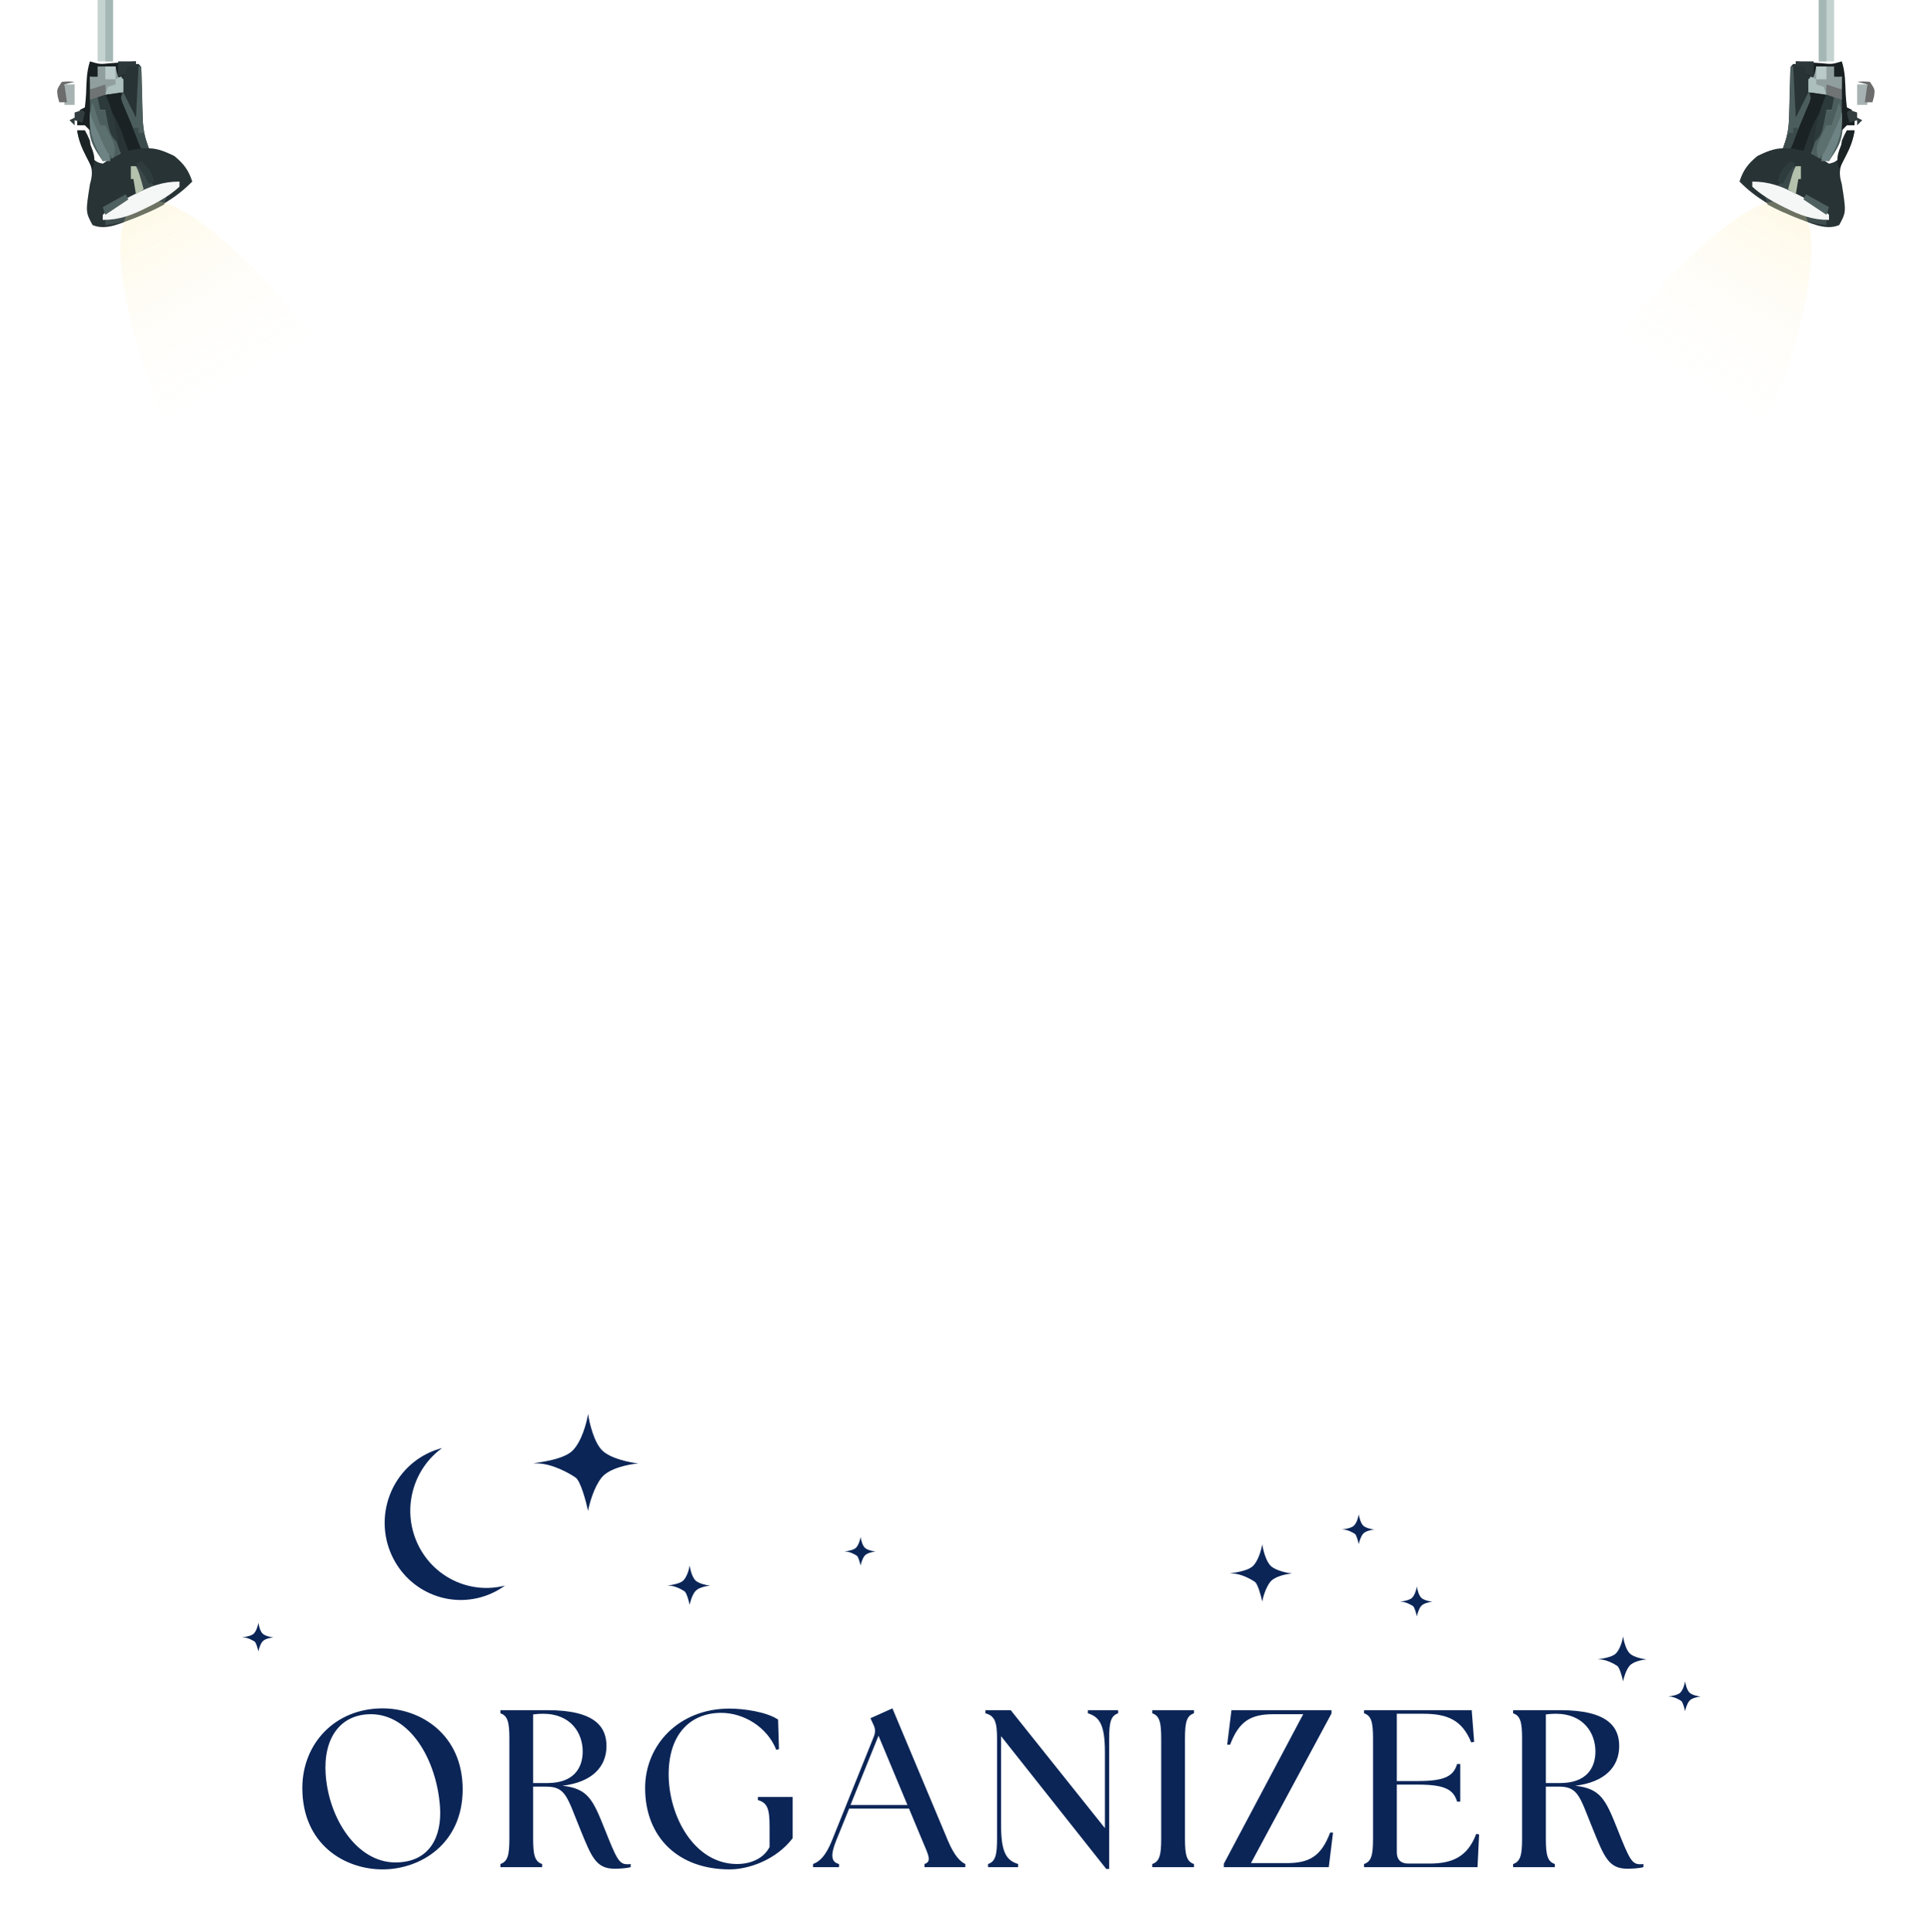 <svg width="4521" height="4522" viewBox="0 0 4521 4522" fill="none" xmlns="http://www.w3.org/2000/svg">
<path d="M1271.77 3170C1535.16 3170 1756.53 3341.5 1819.76 3573.77C1875.78 3537.1 1942.16 3517.51 2010.11 3517.6C2161.65 3517.6 2289.83 3612.94 2332.26 3744.14C2366.44 3719.33 2408.48 3704.7 2453.93 3704.7C2518.46 3704.7 2576.1 3734.17 2614.14 3780.4C2673.15 3603.32 2869.3 3473.26 3102.17 3473.26C3337.68 3473.26 3535.61 3606.28 3592.14 3786.42C3642.23 3757.98 3701.59 3742.79 3762.34 3742.86C3928.79 3742.86 4063.72 3854.45 4063.72 3992.1C4063.7 4010.92 4061.12 4029.69 4056 4048.03C4078.36 4043.47 4101.72 4041.01 4125.77 4041.01C4286.17 4041.01 4416.2 4148.54 4416.2 4281.19C4416.2 4413.84 4286.17 4521.38 4125.77 4521.38H2595.98C2592.19 4521.38 2588.41 4521.33 2584.65 4521.24C2581.5 4521.33 2578.28 4521.38 2575 4521.38H705.64C470.563 4521.38 280 4339.69 280 4115.57C280 3891.44 470.568 3709.76 705.64 3709.76C705.64 3411.66 959.105 3170 1271.77 3170Z" fill="url(#paint0_linear_7584_2243)" fill-opacity="0.75"/>
<g filter="url(#filter0_d_7584_2243)">
<path d="M2974.11 3683.14C2984.78 3669.88 3012.56 3664.56 3025.12 3663.56C3013.61 3662.3 2987.61 3657.08 2975.68 3646.23C2963.75 3635.38 2957.1 3607.56 2955.27 3595C2953.44 3606.8 2946.48 3633.57 2933.3 3646.23C2916.82 3662.05 2864.23 3663.56 2884.64 3663.56C2905.04 3663.56 2929.37 3677.12 2938.01 3683.14C2944.91 3687.96 2952.39 3715.79 2955.27 3729.1C2957.1 3719.3 2963.43 3696.4 2974.11 3683.14Z" fill="#0B2557"/>
</g>
<g filter="url(#filter1_d_7584_2243)">
<path d="M3814.93 3880.02C3823.31 3869.63 3845.14 3865.47 3855 3864.68C3845.96 3863.7 3825.53 3859.61 3816.16 3851.11C3806.79 3842.62 3801.57 3820.83 3800.13 3811C3798.69 3820.24 3793.22 3841.2 3782.87 3851.11C3769.92 3863.5 3728.61 3864.68 3744.64 3864.68C3760.67 3864.68 3779.78 3875.3 3786.57 3880.02C3791.99 3883.79 3797.87 3905.58 3800.13 3916C3801.57 3908.33 3806.54 3890.4 3814.93 3880.02Z" fill="#0B2557"/>
</g>
<g filter="url(#filter2_d_7584_2243)">
<path d="M3955.11 3961.95C3960.68 3955.04 3975.18 3952.26 3981.73 3951.74C3975.73 3951.09 3962.16 3948.36 3955.93 3942.71C3949.7 3937.05 3946.24 3922.55 3945.28 3916C3944.33 3922.15 3940.69 3936.11 3933.81 3942.71C3925.21 3950.96 3897.77 3951.74 3908.42 3951.74C3919.07 3951.74 3931.76 3958.81 3936.27 3961.95C3939.87 3964.47 3943.78 3978.97 3945.28 3985.91C3946.24 3980.8 3949.54 3968.86 3955.11 3961.95Z" fill="#0B2557"/>
</g>
<g filter="url(#filter3_d_7584_2243)">
<path d="M3191.11 3570.95C3196.68 3564.04 3211.18 3561.26 3217.73 3560.74C3211.73 3560.09 3198.16 3557.36 3191.93 3551.71C3185.7 3546.05 3182.24 3531.55 3181.28 3525C3180.33 3531.15 3176.69 3545.11 3169.81 3551.71C3161.21 3559.95 3133.77 3560.74 3144.42 3560.74C3155.07 3560.74 3167.76 3567.81 3172.27 3570.95C3175.87 3573.47 3179.78 3587.97 3181.28 3594.91C3182.24 3589.8 3185.54 3577.86 3191.11 3570.95Z" fill="#0B2557"/>
</g>
<g filter="url(#filter4_d_7584_2243)">
<path d="M3327.11 3739.95C3332.68 3733.04 3347.18 3730.26 3353.73 3729.74C3347.73 3729.09 3334.16 3726.36 3327.93 3720.71C3321.7 3715.05 3318.24 3700.55 3317.28 3694C3316.33 3700.15 3312.69 3714.11 3305.81 3720.71C3297.21 3728.96 3269.77 3729.74 3280.42 3729.74C3291.07 3729.74 3303.76 3736.81 3308.27 3739.95C3311.87 3742.47 3315.78 3756.97 3317.28 3763.91C3318.24 3758.8 3321.54 3746.86 3327.11 3739.95Z" fill="#0B2557"/>
</g>
<g filter="url(#filter5_d_7584_2243)">
<path d="M1390.1 3421.11C1399.09 3409.9 1422.49 3405.4 1433.07 3404.55C1423.37 3403.48 1401.47 3399.07 1391.42 3389.89C1381.38 3380.72 1375.78 3357.19 1374.24 3346.57C1372.7 3356.55 1366.84 3379.19 1355.73 3389.89C1341.85 3403.27 1297.57 3404.55 1314.75 3404.55C1331.94 3404.55 1352.43 3416.01 1359.7 3421.11C1365.51 3425.19 1371.82 3448.72 1374.24 3459.97C1375.78 3451.69 1381.11 3432.32 1390.1 3421.11Z" fill="#0B2557"/>
<path d="M1408.51 3439.08C1426.49 3416.65 1473.29 3407.65 1494.44 3405.95C1475.05 3403.83 1431.25 3394.99 1411.16 3376.64C1391.06 3358.3 1379.87 3311.24 1376.79 3290C1373.7 3309.96 1361.98 3355.24 1339.77 3376.64C1312.01 3403.4 1223.44 3405.95 1257.81 3405.95C1292.18 3405.95 1333.16 3428.88 1347.7 3439.08C1359.34 3447.23 1371.94 3494.29 1376.79 3516.8C1379.87 3500.24 1390.54 3461.5 1408.51 3439.08Z" fill="#0B2557"/>
<path d="M1627.55 3705.46C1634.87 3696.36 1653.93 3692.71 1662.54 3692.02C1654.65 3691.16 1636.81 3687.58 1628.63 3680.14C1620.45 3672.7 1615.89 3653.61 1614.63 3645C1613.38 3653.1 1608.6 3671.46 1599.56 3680.14C1588.25 3690.99 1552.19 3692.02 1566.18 3692.02C1580.18 3692.02 1596.87 3701.33 1602.79 3705.46C1607.53 3708.77 1612.66 3727.85 1614.63 3736.98C1615.89 3730.26 1620.23 3714.55 1627.55 3705.46Z" fill="#0B2557"/>
<path d="M2024.34 3622.04C2029.71 3615.41 2043.68 3612.75 2050 3612.25C2044.21 3611.63 2031.13 3609.02 2025.13 3603.6C2019.13 3598.18 2015.78 3584.27 2014.86 3578C2013.94 3583.9 2010.44 3597.27 2003.81 3603.6C1995.52 3611.5 1969.07 3612.25 1979.33 3612.25C1989.6 3612.25 2001.84 3619.03 2006.18 3622.04C2009.65 3624.45 2013.42 3638.35 2014.86 3645C2015.78 3640.11 2018.97 3628.66 2024.34 3622.04Z" fill="#0B2557"/>
<path d="M614.339 3823.04C619.708 3816.41 633.683 3813.75 640 3813.25C634.21 3812.63 621.129 3810.02 615.128 3804.6C609.127 3799.18 605.785 3785.27 604.863 3779C603.942 3784.9 600.442 3798.27 593.809 3804.6C585.519 3812.5 559.068 3813.25 569.332 3813.25C579.597 3813.25 591.835 3820.03 596.178 3823.04C599.652 3825.45 603.416 3839.35 604.863 3846C605.785 3841.11 608.969 3829.66 614.339 3823.04Z" fill="#0B2557"/>
</g>
<path d="M895.779 4376.25C806.529 4376.25 707.829 4317.45 707.829 4185.67C707.829 4081.73 784.479 3999.3 895.779 3999.3C984.504 3999.3 1083.2 4060.2 1083.2 4188.82C1083.2 4316.92 983.979 4376.25 895.779 4376.25ZM762.429 4153.65C769.779 4258.65 836.454 4359.97 925.704 4359.97C1006.03 4359.97 1034.9 4299.6 1030.18 4230.3C1022.3 4118.47 959.304 4012.95 868.479 4012.95C797.079 4012.95 756.654 4068.6 762.429 4153.65ZM1438.79 4374.68C1395.22 4374.68 1384.72 4346.32 1359.52 4284.9C1328.02 4208.25 1325.39 4182.52 1279.19 4182.52H1248.22V4304.32C1248.22 4342.12 1251.89 4357.87 1269.22 4363.65V4371H1171.57V4363.65C1188.89 4357.87 1192.57 4342.12 1192.57 4304.32V4070.17C1192.57 4032.37 1188.89 4016.62 1171.57 4010.85V4003.5H1281.82C1396.27 4003.5 1419.89 4044.97 1419.89 4087.5C1419.89 4135.8 1386.82 4172.02 1316.99 4180.42C1376.32 4187.25 1387.87 4211.92 1415.69 4281.75C1443.52 4351.57 1449.29 4364.17 1468.72 4364.17C1471.34 4364.17 1473.97 4364.17 1476.59 4363.65V4371C1464.52 4374.15 1447.72 4374.68 1438.79 4374.68ZM1248.22 4174.12H1281.82C1341.67 4174.12 1364.24 4140.52 1364.24 4100.1C1364.24 4057.57 1336.94 4011.9 1271.32 4011.9C1263.97 4011.9 1256.09 4012.42 1248.22 4013.47V4174.12ZM1708.31 4376.25C1587.56 4376.25 1510.38 4300.65 1510.38 4185.67C1510.38 4084.87 1589.66 3999.82 1707.78 3999.82C1740.33 3999.82 1794.41 4007.17 1821.71 4025.55L1823.81 4094.85L1817.51 4096.42C1795.98 4042.35 1740.86 4009.8 1688.36 4009.8C1619.58 4009.8 1566.56 4056 1565.51 4151.02C1564.46 4250.25 1624.83 4363.65 1725.63 4363.65C1758.71 4363.65 1788.63 4350 1801.76 4323.75V4275.97C1801.76 4235.02 1797.03 4220.32 1774.46 4214.02V4206.67H1855.83V4303.27C1816.46 4354.72 1751.88 4376.25 1708.31 4376.25ZM1903.56 4371V4363.65C1919.31 4357.87 1933.48 4344.22 1947.66 4309.05L2045.83 4065.45C2050.03 4054.95 2049.51 4046.55 2044.78 4037.1L2037.96 4022.4L2089.41 3999.3L2219.61 4309.57C2234.31 4344.22 2247.96 4357.87 2260.03 4363.65V4371H2164.48V4363.65C2181.81 4357.87 2174.46 4344.22 2159.76 4309.57L2128.26 4233.97H1988.08L1957.63 4309.05C1943.46 4344.22 1946.61 4359.45 1964.46 4363.65V4371H1903.56ZM1991.23 4225.57H2124.58L2056.86 4063.35L1991.23 4225.57ZM2590.04 4375.2L2343.81 4064.4V4272.82C2343.81 4336.87 2356.41 4355.25 2383.71 4363.65V4371H2313.36V4363.65C2330.69 4357.87 2334.36 4342.12 2334.36 4304.32V4070.17C2334.36 4032.37 2329.64 4016.62 2307.06 4010.85V4003.5H2366.39L2586.89 4279.65V4101.67C2586.89 4037.62 2574.29 4019.25 2546.99 4010.85V4003.5H2617.86V4010.85C2600.54 4016.62 2596.86 4032.37 2596.86 4070.17V4375.2H2590.04ZM2697.72 4371V4363.65C2715.04 4357.87 2718.72 4342.12 2718.72 4304.32V4070.17C2718.72 4032.37 2715.04 4016.62 2697.72 4010.85V4003.5H2795.37V4010.85C2778.04 4016.62 2774.37 4032.37 2774.37 4070.17V4304.32C2774.37 4342.12 2778.04 4357.87 2795.37 4363.65V4371H2697.72ZM2865.34 4371V4363.12L3051.19 4012.95H2981.89C2928.86 4012.95 2901.04 4028.7 2880.04 4084.35H2873.21L2883.19 4003.5H3117.34V4011.37L2928.86 4361.55H3012.34C3065.36 4361.55 3093.19 4345.8 3114.19 4290.15H3121.01L3111.04 4371H2865.34ZM3193.68 4371V4363.65C3211 4357.87 3214.68 4342.12 3214.68 4304.32V4070.17C3214.68 4032.37 3211 4016.62 3193.68 4010.85V4003.5H3445.68L3451.45 4077.52L3444.63 4079.1C3423.63 4027.65 3390.55 4011.9 3331.75 4011.9H3270.33V4169.4H3320.73C3384.78 4169.4 3403.15 4156.8 3411.55 4129.5H3418.9V4217.7H3411.55C3403.15 4190.4 3384.78 4177.8 3320.73 4177.8H3270.33V4336.35C3270.33 4353.15 3279.78 4362.6 3296.58 4362.6H3346.98C3400 4362.6 3436.23 4346.85 3456.18 4293.3L3463 4294.35L3459.33 4371H3193.68ZM3809.89 4374.68C3766.31 4374.68 3755.81 4346.32 3730.61 4284.9C3699.11 4208.25 3696.49 4182.52 3650.29 4182.52H3619.31V4304.32C3619.31 4342.12 3622.99 4357.87 3640.31 4363.65V4371H3542.66V4363.65C3559.99 4357.87 3563.66 4342.12 3563.66 4304.32V4070.17C3563.66 4032.37 3559.99 4016.62 3542.66 4010.85V4003.5H3652.91C3767.36 4003.5 3790.99 4044.97 3790.99 4087.5C3790.99 4135.8 3757.91 4172.02 3688.09 4180.42C3747.41 4187.25 3758.96 4211.92 3786.79 4281.75C3814.61 4351.57 3820.39 4364.17 3839.81 4364.17C3842.44 4364.17 3845.06 4364.17 3847.69 4363.65V4371C3835.61 4374.15 3818.81 4374.68 3809.89 4374.68ZM3619.31 4174.12H3652.91C3712.76 4174.12 3735.34 4140.52 3735.34 4100.1C3735.34 4057.57 3708.04 4011.9 3642.41 4011.9C3635.06 4011.9 3627.19 4012.42 3619.31 4013.47V4174.12Z" fill="#0B2557"/>
<path d="M1005.21 3400.5C1014.99 3396.01 1024.96 3392.49 1035.02 3389.89C967.205 3439.01 940.788 3531.39 976.48 3611.28C1012.63 3692.21 1100.32 3733.01 1182.36 3711.86C1173.06 3718.59 1162.99 3724.52 1152.18 3729.48C1062.6 3770.64 957.075 3730.36 916.488 3639.51C875.902 3548.67 915.623 3441.66 1005.21 3400.5Z" fill="#0B2557"/>
<path d="M324.373 149.652C309.782 150.401 309.782 150.401 294.443 155.638C283.893 172.902 282.037 182.319 284.715 202.405C286.567 208.887 286.567 208.887 288.457 215.5C270.678 217.475 252.899 219.451 234.581 221.486C228.595 239.444 228.595 239.444 234.581 257.403C238.532 257.403 242.483 257.403 246.554 257.403C247.14 260.736 247.727 264.07 248.331 267.504C255.009 301.587 265.843 328.684 282.471 359.167C277.1 361.759 277.1 361.759 271.621 364.405C258.526 371.139 258.526 371.139 240.568 383.111C228.212 380.196 228.212 380.196 216.623 371.139C212.572 350.767 212.572 350.767 210.637 329.236C204.277 314.645 204.277 314.645 198.665 305.292C192.738 305.292 186.812 305.292 180.706 305.292C184.208 328.137 191.067 344.73 202.406 364.779C215.517 390.36 218.874 402.76 210.637 431C200.217 496.311 200.217 496.311 216.623 526.778C249.446 541.059 287.227 520.451 318.387 508.82C367.931 488.176 412.231 463.688 450.082 425.014C441.659 398.214 429.82 383.03 408.179 365.153C389.126 355.974 369.768 347.194 348.318 347.194C338.92 322.07 334.716 300.712 334.077 273.935C333.873 267.055 333.668 260.176 333.458 253.088C333.3 245.993 333.141 238.898 332.978 231.587C332.621 217.393 332.241 203.199 331.833 189.006C331.689 182.746 331.546 176.485 331.399 170.035C330.36 155.638 330.36 155.638 324.373 149.652Z" fill="#283335"/>
<path d="M270.514 155.64C256.686 155.64 242.858 155.64 228.611 155.64C228.611 163.541 228.611 171.443 228.611 179.584C222.685 179.584 216.759 179.584 210.653 179.584C204.476 323.222 204.476 323.222 240.584 377.126C258.313 373.458 266.806 369.621 282.487 359.168C271.383 324.931 258.955 291.192 246.57 257.404C242.619 257.404 238.668 257.404 234.598 257.404C234.598 247.527 234.598 237.65 234.598 227.473C261.266 221.547 261.266 221.547 288.473 215.501C288.473 205.624 288.473 195.747 288.473 185.57C284.522 183.595 280.571 181.619 276.5 179.584C272.597 167.464 272.597 167.464 270.514 155.64Z" fill="#4C5E5D"/>
<path d="M264.52 0C252.667 0 240.814 0 228.603 0C228.603 47.41 228.603 94.82 228.603 143.667C240.455 143.667 252.308 143.667 264.52 143.667C264.52 96.257 264.52 48.847 264.52 0Z" fill="#C4D3D0"/>
<path d="M282.478 215.497C264.699 218.46 264.699 218.46 246.561 221.483C251.995 239.456 257.292 255.375 267.139 271.43C276.879 287.988 283.258 304.012 289.587 322.125C291.647 327.966 293.707 333.808 295.83 339.826C297.35 344.232 298.87 348.638 300.437 353.178C310.314 351.203 320.191 349.227 330.367 347.192C317.708 302.119 303.47 257.48 282.478 215.497Z" fill="#1A2224"/>
<path d="M318.391 143.664C308.228 144.416 308.228 144.416 297.86 145.184C288.99 145.802 280.12 146.417 271.25 147.031C266.782 147.367 262.314 147.703 257.711 148.048C233.444 150.452 233.444 150.452 210.64 143.664C202.323 168.616 202.55 193.759 201.556 219.847C201.01 230.399 199.883 240.918 198.668 251.414C194.717 253.39 190.766 255.365 186.696 257.4C188.671 265.302 190.647 273.204 192.682 281.345C188.731 281.345 184.78 281.345 180.71 281.345C180.71 285.296 180.71 289.247 180.71 293.317C186.636 293.317 192.562 293.317 198.668 293.317C202.619 297.268 206.57 301.219 210.64 305.289C210.64 263.806 210.64 222.322 210.64 179.581C220.517 181.556 230.395 183.532 240.571 185.567C240.571 175.69 240.571 165.813 240.571 155.636C250.448 155.636 260.325 155.636 270.502 155.636C270.502 165.513 270.502 175.391 270.502 185.567C282.1 180.703 282.1 180.703 294.446 173.595C296.422 167.668 298.397 161.742 300.432 155.636C306.359 155.636 312.285 155.636 318.391 155.636C318.391 151.685 318.391 147.735 318.391 143.664Z" fill="#192022"/>
<path d="M270.514 155.64C256.686 155.64 242.858 155.64 228.611 155.64C228.611 163.541 228.611 171.443 228.611 179.584C222.685 179.584 216.759 179.584 210.653 179.584C210.653 189.461 210.653 199.338 210.653 209.515C228.432 206.552 228.432 206.552 246.57 203.529C246.57 209.455 246.57 215.381 246.57 221.487C260.398 219.512 274.226 217.536 288.473 215.501C288.473 205.624 288.473 195.747 288.473 185.57C284.522 183.595 280.571 181.619 276.5 179.584C272.597 167.464 272.597 167.464 270.514 155.64Z" fill="#909F9E"/>
<path d="M264.52 0C258.593 0 252.667 0 246.561 0C246.561 47.41 246.561 94.82 246.561 143.667C252.487 143.667 258.414 143.667 264.52 143.667C264.52 96.257 264.52 48.847 264.52 0Z" fill="#A5B7B5"/>
<path d="M330.35 155.64C328.375 155.64 326.399 155.64 324.364 155.64C322.389 195.148 320.413 234.657 318.378 275.362C308.501 255.608 298.624 235.854 288.447 215.501C282.461 227.473 282.461 227.473 286.273 239.632C288.348 244.509 290.424 249.386 292.563 254.411C294.777 259.704 296.992 264.998 299.274 270.452C302.804 278.809 302.804 278.809 306.406 287.334C310.919 298.549 315.41 309.772 319.874 321.006C323.366 329.736 326.858 338.466 330.35 347.196C336.276 347.196 342.203 347.196 348.309 347.196C346.384 342.044 344.46 336.892 342.477 331.584C336.359 311.355 334.483 294.775 333.858 273.725C333.626 266.819 333.395 259.913 333.156 252.797C332.971 245.675 332.786 238.553 332.595 231.214C332.364 223.953 332.132 216.692 331.894 209.211C331.331 191.355 330.818 173.498 330.35 155.64Z" fill="#4C5D5D"/>
<path d="M216.613 263.388C214.637 263.388 212.662 263.388 210.627 263.388C206.433 307.835 220.379 337.921 240.557 377.124C246.484 377.124 252.41 377.124 258.516 377.124C254.528 350.728 244.95 327.644 234.197 303.42C232.511 299.558 230.825 295.696 229.088 291.717C224.956 282.262 220.788 272.823 216.613 263.388Z" fill="#6E8383"/>
<path d="M216.62 239.447C209.881 266.403 209.881 266.403 218.795 286.261C220.651 290.451 222.507 294.641 224.419 298.958C226.413 303.271 228.408 307.585 230.463 312.029C232.388 316.389 234.314 320.749 236.297 325.241C250.776 357.409 250.776 357.409 264.509 371.142C270.079 355.869 271.008 348.754 265.842 333.074C263.55 328.351 261.259 323.629 258.897 318.763C255.483 311.587 255.483 311.587 251.999 304.266C250.201 300.654 248.403 297.043 246.551 293.322C242.6 293.322 238.649 293.322 234.579 293.322C228.652 275.544 222.726 257.765 216.62 239.447Z" fill="#5C7070"/>
<path d="M324.39 389.09C318.464 389.09 312.538 389.09 306.432 389.09C306.432 398.967 306.432 408.844 306.432 419.02C308.407 419.02 310.383 419.02 312.418 419.02C314.393 430.873 316.369 442.726 318.404 454.937C334.207 449.011 350.011 443.085 366.293 436.979C360.367 433.028 354.44 429.077 348.335 425.007C342.104 415.181 336.093 405.21 330.376 395.076C328.401 393.101 326.425 391.125 324.39 389.09Z" fill="#3B4849"/>
<path d="M390.203 460.932C369.185 469.112 348.842 478.2 328.471 487.869C301.314 500.344 275.752 508.743 246.536 514.807C246.536 518.758 246.536 522.708 246.536 526.779C280.32 523.498 307.665 514.365 338.573 500.59C342.902 498.769 347.231 496.948 351.691 495.071C362.779 490.203 373.534 484.593 384.217 478.89C386.192 472.964 388.168 467.037 390.203 460.932Z" fill="#404E4F"/>
<path d="M246.565 221.484C240.639 223.46 234.713 225.435 228.607 227.471C230.583 237.348 232.558 247.225 234.593 257.401C238.544 257.401 242.495 257.401 246.565 257.401C247.221 261.012 247.877 264.624 248.553 268.345C257.98 315.863 257.98 315.863 276.496 335.221C271.41 297.583 263.661 255.675 246.565 221.484Z" fill="#2D3A3B"/>
<path d="M198.651 305.292C192.724 305.292 186.798 305.292 180.692 305.292C184.305 328.34 191.274 346.363 202.018 367.024C204.742 372.31 207.466 377.595 210.272 383.041C212.363 387.015 214.454 390.989 216.609 395.084C225.194 372.407 219.662 358.777 210.997 336.719C207.582 327.876 207.582 327.876 204.099 318.854C202.301 314.379 200.503 309.903 198.651 305.292Z" fill="#1B2325"/>
<path d="M174.73 197.543C166.829 197.543 158.927 197.543 150.786 197.543C150.786 213.346 150.786 229.15 150.786 245.432C158.688 245.432 166.589 245.432 174.73 245.432C174.73 229.629 174.73 213.825 174.73 197.543Z" fill="#A7B3B2"/>
<path d="M282.483 179.581C278.532 181.556 274.581 183.532 270.511 185.567C270.511 189.518 270.511 193.469 270.511 197.539C264.584 199.515 258.658 201.49 252.552 203.526C250.577 209.452 248.602 215.378 246.566 221.484C260.394 219.509 274.222 217.533 288.469 215.498C288.725 205.524 288.712 195.541 288.469 185.567C286.494 183.592 284.518 181.616 282.483 179.581Z" fill="#ACBFBD"/>
<path d="M174.73 191.556C160.513 190.433 160.513 190.433 144.8 191.556C132.828 209.514 132.828 209.514 135.072 225.602C136.307 230.17 137.542 234.738 138.814 239.445C144.74 239.445 150.666 239.445 156.772 239.445C154.797 225.617 152.821 211.789 150.786 197.542C158.688 195.566 166.589 193.591 174.73 191.556Z" fill="#6C6C6C"/>
<path d="M246.543 197.543C234.69 201.494 222.838 205.445 210.626 209.515C210.626 217.417 210.626 225.319 210.626 233.46C222.479 229.509 234.331 225.558 246.543 221.487C246.543 213.586 246.543 205.684 246.543 197.543Z" fill="#707474"/>
<path d="M318.391 143.664C304.563 143.664 290.735 143.664 276.488 143.664C276.488 155.517 276.488 167.369 276.488 179.581C282.414 177.605 288.34 175.63 294.446 173.595C296.422 167.668 298.397 161.742 300.432 155.636C306.359 155.636 312.285 155.636 318.391 155.636C318.391 151.685 318.391 147.735 318.391 143.664Z" fill="#2B3738"/>
<path d="M324.364 299.305C320.413 299.305 316.462 299.305 312.392 299.305C323.616 333.725 323.616 333.725 330.35 347.194C336.276 347.194 342.203 347.194 348.309 347.194C344.358 335.341 340.407 323.489 336.336 311.277C332.386 311.277 328.435 311.277 324.364 311.277C324.364 307.326 324.364 303.375 324.364 299.305Z" fill="#3B4A4A"/>
<path d="M270.492 155.64C262.591 155.64 254.689 155.64 246.548 155.64C246.548 165.517 246.548 175.394 246.548 185.57C254.449 185.57 262.351 185.57 270.492 185.57C270.492 175.693 270.492 165.816 270.492 155.64Z" fill="#BACAC8"/>
<path d="M192.69 257.4C186.763 259.376 180.837 261.351 174.731 263.387C174.731 267.337 174.731 271.288 174.731 275.359C170.78 277.334 166.83 279.31 162.759 281.345C166.71 285.296 170.661 289.247 174.731 293.317C174.731 289.366 174.731 285.415 174.731 281.345C180.658 283.32 186.584 285.296 192.69 287.331C196.057 275.733 196.057 275.733 198.676 263.387C196.7 261.411 194.725 259.436 192.69 257.4Z" fill="#313D3E"/>
<g opacity="0.5">
<mask id="mask0_7584_2243" style="mask-type:alpha" maskUnits="userSpaceOnUse" x="281" y="468" width="1253" height="2049">
<ellipse cx="251.203" cy="1173.14" rx="251.203" ry="1173.14" transform="matrix(0.866 -0.5 -0.5 -0.866 1276.29 2634.36)" fill="url(#paint1_linear_7584_2243)"/>
</mask>
<g mask="url(#mask0_7584_2243)">
<rect width="1135.88" height="1641.38" transform="matrix(0.866 -0.5 -0.5 -0.866 421.078 1779.3)" fill="url(#paint2_linear_7584_2243)"/>
</g>
</g>
<path d="M420.16 425.016C380.544 425.016 351.718 436.303 316.899 453.824C312.798 455.88 308.697 457.937 304.471 460.056C281.152 472.181 260.015 484.866 240.576 502.835C240.576 506.786 240.576 510.737 240.576 514.808C280.193 514.808 309.018 503.52 343.837 485.999C347.938 483.943 352.04 481.886 356.265 479.768C379.584 467.642 400.721 454.957 420.16 436.988C420.16 433.037 420.16 429.086 420.16 425.016Z" fill="#F5F6F6"/>
<path d="M294.424 454.943C276.645 464.82 258.866 474.698 240.549 484.874C242.524 490.8 244.5 496.727 246.535 502.832C264.314 490.98 282.093 479.127 300.41 466.916C298.435 462.965 296.459 459.014 294.424 454.943Z" fill="#4F6060"/>
<path d="M318.378 389.09C314.427 389.09 310.476 389.09 306.405 389.09C306.405 398.967 306.405 408.844 306.405 419.02C308.381 419.02 310.356 419.02 312.391 419.02C314.367 430.873 316.342 442.726 318.378 454.937C324.304 450.986 330.23 447.036 336.336 442.965C325.112 402.559 325.112 402.559 318.378 389.09Z" fill="#B4C2AD"/>
<path d="M330.355 377.124C326.404 379.099 322.453 381.075 318.382 383.11C321.098 386.567 323.815 390.024 326.613 393.586C335.39 405.738 342.019 417.443 348.313 430.999C352.264 429.024 356.215 427.048 360.285 425.013C357.039 402.29 347.108 392.256 330.355 377.124Z" fill="#2F3C3E"/>
<path d="M4198.4 149.652C4213 150.401 4213 150.401 4228.33 155.638C4238.88 172.902 4240.74 182.319 4238.06 202.405C4236.21 208.887 4236.21 208.887 4234.32 215.5C4252.1 217.475 4269.88 219.451 4288.2 221.486C4294.18 239.444 4294.18 239.444 4288.2 257.403C4284.25 257.403 4280.29 257.403 4276.22 257.403C4275.64 260.736 4275.05 264.07 4274.45 267.504C4267.77 301.587 4256.93 328.684 4240.31 359.167C4245.68 361.759 4245.68 361.759 4251.16 364.405C4264.25 371.139 4264.25 371.139 4282.21 383.111C4294.57 380.196 4294.57 380.196 4306.15 371.139C4310.21 350.767 4310.21 350.767 4312.14 329.236C4318.5 314.645 4318.5 314.645 4324.11 305.292C4330.04 305.292 4335.97 305.292 4342.07 305.292C4338.57 328.137 4331.71 344.73 4320.37 364.779C4307.26 390.36 4303.9 402.76 4312.14 431C4322.56 496.311 4322.56 496.311 4306.15 526.778C4273.33 541.059 4235.55 520.451 4204.39 508.82C4154.85 488.176 4110.55 463.688 4072.7 425.014C4081.12 398.214 4092.96 383.03 4114.6 365.153C4133.65 355.974 4153.01 347.194 4174.46 347.194C4183.86 322.07 4188.06 300.712 4188.7 273.935C4188.9 267.055 4189.11 260.176 4189.32 253.088C4189.48 245.993 4189.64 238.898 4189.8 231.587C4190.16 217.393 4190.54 203.199 4190.94 189.006C4191.09 182.746 4191.23 176.485 4191.38 170.035C4192.42 155.638 4192.42 155.638 4198.4 149.652Z" fill="#283335"/>
<path d="M4252.26 155.64C4266.09 155.64 4279.92 155.64 4294.17 155.64C4294.17 163.541 4294.17 171.443 4294.17 179.584C4300.09 179.584 4306.02 179.584 4312.12 179.584C4318.3 323.222 4318.3 323.222 4282.19 377.126C4264.46 373.458 4255.97 369.621 4240.29 359.168C4251.39 324.931 4263.82 291.192 4276.21 257.404C4280.16 257.404 4284.11 257.404 4288.18 257.404C4288.18 247.527 4288.18 237.65 4288.18 227.473C4261.51 221.547 4261.51 221.547 4234.3 215.501C4234.3 205.624 4234.3 195.747 4234.3 185.57C4238.26 183.595 4242.21 181.619 4246.28 179.584C4250.18 167.464 4250.18 167.464 4252.26 155.64Z" fill="#4C5E5D"/>
<path d="M4258.25 0C4270.11 0 4281.96 0 4294.17 0C4294.17 47.41 4294.17 94.82 4294.17 143.667C4282.32 143.667 4270.47 143.667 4258.25 143.667C4258.25 96.257 4258.25 48.847 4258.25 0Z" fill="#C4D3D0"/>
<path d="M4240.3 215.497C4258.08 218.46 4258.08 218.46 4276.22 221.483C4270.78 239.456 4265.49 255.375 4255.64 271.43C4245.9 287.988 4239.52 304.012 4233.19 322.125C4231.13 327.966 4229.07 333.808 4226.95 339.826C4225.43 344.232 4223.91 348.638 4222.34 353.178C4212.46 351.203 4202.59 349.227 4192.41 347.192C4205.07 302.119 4219.31 257.48 4240.3 215.497Z" fill="#1A2224"/>
<path d="M4204.38 143.664C4214.55 144.416 4214.55 144.416 4224.91 145.184C4233.78 145.802 4242.65 146.417 4251.52 147.031C4255.99 147.367 4260.46 147.703 4265.06 148.048C4289.33 150.452 4289.33 150.452 4312.13 143.664C4320.45 168.616 4320.22 193.759 4321.22 219.847C4321.76 230.399 4322.89 240.918 4324.11 251.414C4328.06 253.39 4332.01 255.365 4336.08 257.4C4334.1 265.302 4332.13 273.204 4330.09 281.345C4334.04 281.345 4337.99 281.345 4342.06 281.345C4342.06 285.296 4342.06 289.247 4342.06 293.317C4336.14 293.317 4330.21 293.317 4324.11 293.317C4320.15 297.268 4316.2 301.219 4312.13 305.289C4312.13 263.806 4312.13 222.322 4312.13 179.581C4302.26 181.556 4292.38 183.532 4282.2 185.567C4282.2 175.69 4282.2 165.813 4282.2 155.636C4272.33 155.636 4262.45 155.636 4252.27 155.636C4252.27 165.513 4252.27 175.391 4252.27 185.567C4240.67 180.703 4240.67 180.703 4228.33 173.595C4226.35 167.668 4224.38 161.742 4222.34 155.636C4216.41 155.636 4210.49 155.636 4204.38 155.636C4204.38 151.685 4204.38 147.735 4204.38 143.664Z" fill="#192022"/>
<path d="M4252.26 155.64C4266.09 155.64 4279.92 155.64 4294.17 155.64C4294.17 163.541 4294.17 171.443 4294.17 179.584C4300.09 179.584 4306.02 179.584 4312.12 179.584C4312.12 189.461 4312.12 199.338 4312.12 209.515C4294.35 206.552 4294.35 206.552 4276.21 203.529C4276.21 209.455 4276.21 215.381 4276.21 221.487C4262.38 219.512 4248.55 217.536 4234.3 215.501C4234.3 205.624 4234.3 195.747 4234.3 185.57C4238.26 183.595 4242.21 181.619 4246.28 179.584C4250.18 167.464 4250.18 167.464 4252.26 155.64Z" fill="#909F9E"/>
<path d="M4258.25 0C4264.18 0 4270.11 0 4276.21 0C4276.21 47.41 4276.21 94.82 4276.21 143.667C4270.29 143.667 4264.36 143.667 4258.25 143.667C4258.25 96.257 4258.25 48.847 4258.25 0Z" fill="#A5B7B5"/>
<path d="M4192.42 155.64C4194.4 155.64 4196.37 155.64 4198.41 155.64C4200.38 195.148 4202.36 234.657 4204.4 275.362C4214.27 255.608 4224.15 235.854 4234.33 215.501C4240.31 227.473 4240.31 227.473 4236.5 239.632C4234.43 244.509 4232.35 249.386 4230.21 254.411C4228 259.704 4225.78 264.998 4223.5 270.452C4219.97 278.809 4219.97 278.809 4216.37 287.334C4211.85 298.549 4207.36 309.772 4202.9 321.006C4199.41 329.736 4195.92 338.466 4192.42 347.196C4186.5 347.196 4180.57 347.196 4174.46 347.196C4176.39 342.044 4178.31 336.892 4180.3 331.584C4186.41 311.355 4188.29 294.775 4188.92 273.725C4189.15 266.819 4189.38 259.913 4189.62 252.797C4189.8 245.675 4189.99 238.553 4190.18 231.214C4190.41 223.953 4190.64 216.692 4190.88 209.211C4191.44 191.355 4191.96 173.498 4192.42 155.64Z" fill="#4C5D5D"/>
<path d="M4306.16 263.388C4308.14 263.388 4310.12 263.388 4312.15 263.388C4316.34 307.835 4302.4 337.921 4282.22 377.124C4276.29 377.124 4270.37 377.124 4264.26 377.124C4268.25 350.728 4277.83 327.644 4288.58 303.42C4290.27 299.558 4291.95 295.696 4293.69 291.717C4297.82 282.262 4301.99 272.823 4306.16 263.388Z" fill="#6E8383"/>
<path d="M4306.15 239.447C4312.89 266.403 4312.89 266.403 4303.98 286.261C4302.12 290.451 4300.27 294.641 4298.35 298.958C4296.36 303.271 4294.37 307.585 4292.31 312.029C4290.38 316.389 4288.46 320.749 4286.48 325.241C4272 357.409 4272 357.409 4258.26 371.142C4252.69 355.869 4251.77 348.754 4256.93 333.074C4259.22 328.351 4261.51 323.629 4263.88 318.763C4267.29 311.587 4267.29 311.587 4270.77 304.266C4272.57 300.654 4274.37 297.043 4276.22 293.322C4280.17 293.322 4284.12 293.322 4288.19 293.322C4294.12 275.544 4300.05 257.765 4306.15 239.447Z" fill="#5C7070"/>
<path d="M4198.39 389.09C4204.31 389.09 4210.24 389.09 4216.35 389.09C4216.35 398.967 4216.35 408.844 4216.35 419.02C4214.37 419.02 4212.39 419.02 4210.36 419.02C4208.38 430.873 4206.41 442.726 4204.37 454.937C4188.57 449.011 4172.77 443.085 4156.48 436.979C4162.41 433.028 4168.34 429.077 4174.44 425.007C4180.67 415.181 4186.68 405.21 4192.4 395.076C4194.38 393.101 4196.35 391.125 4198.39 389.09Z" fill="#3B4849"/>
<path d="M4132.53 460.932C4153.55 469.112 4173.89 478.2 4194.26 487.869C4221.42 500.344 4246.98 508.743 4276.2 514.807C4276.2 518.758 4276.2 522.708 4276.2 526.779C4242.41 523.498 4215.07 514.365 4184.16 500.59C4179.83 498.769 4175.5 496.948 4171.04 495.071C4159.96 490.203 4149.2 484.593 4138.52 478.89C4136.54 472.964 4134.57 467.037 4132.53 460.932Z" fill="#404E4F"/>
<path d="M4276.21 221.484C4282.13 223.46 4288.06 225.435 4294.17 227.471C4292.19 237.348 4290.22 247.225 4288.18 257.401C4284.23 257.401 4280.28 257.401 4276.21 257.401C4275.55 261.012 4274.9 264.624 4274.22 268.345C4264.79 315.863 4264.79 315.863 4246.28 335.221C4251.36 297.583 4259.11 255.675 4276.21 221.484Z" fill="#2D3A3B"/>
<path d="M4324.09 305.292C4330.01 305.292 4335.94 305.292 4342.05 305.292C4338.43 328.34 4331.46 346.363 4320.72 367.024C4318 372.31 4315.27 377.595 4312.47 383.041C4310.38 387.015 4308.28 390.989 4306.13 395.084C4297.54 372.407 4303.08 358.777 4311.74 336.719C4315.16 327.876 4315.16 327.876 4318.64 318.854C4320.44 314.379 4322.24 309.903 4324.09 305.292Z" fill="#1B2325"/>
<path d="M4348.05 197.543C4355.95 197.543 4363.85 197.543 4371.99 197.543C4371.99 213.346 4371.99 229.15 4371.99 245.432C4364.09 245.432 4356.19 245.432 4348.05 245.432C4348.05 229.629 4348.05 213.825 4348.05 197.543Z" fill="#A7B3B2"/>
<path d="M4240.29 179.581C4244.25 181.556 4248.2 183.532 4252.27 185.567C4252.27 189.518 4252.27 193.469 4252.27 197.539C4258.19 199.515 4264.12 201.49 4270.22 203.526C4272.2 209.452 4274.18 215.378 4276.21 221.484C4262.38 219.509 4248.56 217.533 4234.31 215.498C4234.05 205.524 4234.06 195.541 4234.31 185.567C4236.28 183.592 4238.26 181.616 4240.29 179.581Z" fill="#ACBFBD"/>
<path d="M4348.05 191.556C4362.26 190.433 4362.26 190.433 4377.98 191.556C4389.95 209.514 4389.95 209.514 4387.7 225.602C4386.47 230.17 4385.24 234.738 4383.96 239.445C4378.04 239.445 4372.11 239.445 4366.01 239.445C4367.98 225.617 4369.96 211.789 4371.99 197.542C4364.09 195.566 4356.19 193.591 4348.05 191.556Z" fill="#6C6C6C"/>
<path d="M4276.23 197.543C4288.09 201.494 4299.94 205.445 4312.15 209.515C4312.15 217.417 4312.15 225.319 4312.15 233.46C4300.3 229.509 4288.45 225.558 4276.23 221.487C4276.23 213.586 4276.23 205.684 4276.23 197.543Z" fill="#707474"/>
<path d="M4204.38 143.664C4218.21 143.664 4232.04 143.664 4246.29 143.664C4246.29 155.517 4246.29 167.369 4246.29 179.581C4240.36 177.605 4234.43 175.63 4228.33 173.595C4226.35 167.668 4224.38 161.742 4222.34 155.636C4216.41 155.636 4210.49 155.636 4204.38 155.636C4204.38 151.685 4204.38 147.735 4204.38 143.664Z" fill="#2B3738"/>
<path d="M4198.41 299.305C4202.36 299.305 4206.31 299.305 4210.38 299.305C4199.16 333.725 4199.16 333.725 4192.42 347.194C4186.5 347.194 4180.57 347.194 4174.46 347.194C4178.42 335.341 4182.37 323.489 4186.44 311.277C4190.39 311.277 4194.34 311.277 4198.41 311.277C4198.41 307.326 4198.41 303.375 4198.41 299.305Z" fill="#3B4A4A"/>
<path d="M4252.29 155.64C4260.19 155.64 4268.09 155.64 4276.23 155.64C4276.23 165.517 4276.23 175.394 4276.23 185.57C4268.33 185.57 4260.43 185.57 4252.29 185.57C4252.29 175.693 4252.29 165.816 4252.29 155.64Z" fill="#BACAC8"/>
<path d="M4330.08 257.4C4336.01 259.376 4341.94 261.351 4348.04 263.387C4348.04 267.337 4348.04 271.288 4348.04 275.359C4351.99 277.334 4355.94 279.31 4360.01 281.345C4356.06 285.296 4352.11 289.247 4348.04 293.317C4348.04 289.366 4348.04 285.415 4348.04 281.345C4342.12 283.32 4336.19 285.296 4330.08 287.331C4326.72 275.733 4326.72 275.733 4324.1 263.387C4326.07 261.411 4328.05 259.436 4330.08 257.4Z" fill="#313D3E"/>
<g opacity="0.5">
<mask id="mask1_7584_2243" style="mask-type:alpha" maskUnits="userSpaceOnUse" x="2989" y="468" width="1253" height="2049">
<ellipse cx="3615.51" cy="1492.8" rx="251.203" ry="1173.14" transform="rotate(-150 3615.51 1492.8)" fill="url(#paint3_linear_7584_2243)"/>
</mask>
<g mask="url(#mask1_7584_2243)">
<rect x="4101.7" y="1779.31" width="1135.88" height="1641.38" transform="rotate(-150 4101.7 1779.31)" fill="url(#paint4_linear_7584_2243)"/>
</g>
</g>
<path d="M4102.61 425.016C4142.23 425.016 4171.06 436.303 4205.87 453.824C4209.98 455.88 4214.08 457.937 4218.3 460.056C4241.62 472.181 4262.76 484.866 4282.2 502.835C4282.2 506.786 4282.2 510.737 4282.2 514.808C4242.58 514.808 4213.76 503.52 4178.94 485.999C4174.84 483.943 4170.73 481.886 4166.51 479.768C4143.19 467.642 4122.05 454.957 4102.61 436.988C4102.61 433.037 4102.61 429.086 4102.61 425.016Z" fill="#F5F6F6"/>
<path d="M4228.31 454.943C4246.09 464.82 4263.87 474.698 4282.19 484.874C4280.21 490.8 4278.24 496.727 4276.2 502.832C4258.42 490.98 4240.65 479.127 4222.33 466.916C4224.3 462.965 4226.28 459.014 4228.31 454.943Z" fill="#4F6060"/>
<path d="M4204.4 389.09C4208.35 389.09 4212.3 389.09 4216.37 389.09C4216.37 398.967 4216.37 408.844 4216.37 419.02C4214.39 419.02 4212.42 419.02 4210.38 419.02C4208.41 430.873 4206.43 442.726 4204.4 454.937C4198.47 450.986 4192.54 447.036 4186.44 442.965C4197.66 402.559 4197.66 402.559 4204.4 389.09Z" fill="#B4C2AD"/>
<path d="M4192.42 377.124C4196.37 379.099 4200.32 381.075 4204.39 383.11C4201.67 386.567 4198.96 390.024 4196.16 393.586C4187.38 405.738 4180.75 417.443 4174.46 430.999C4170.51 429.024 4166.56 427.048 4162.49 425.013C4165.73 402.29 4175.67 392.256 4192.42 377.124Z" fill="#2F3C3E"/>
<defs>
<filter id="filter0_d_7584_2243" x="2860" y="3595" width="185.121" height="174.099" filterUnits="userSpaceOnUse" color-interpolation-filters="sRGB">
<feFlood flood-opacity="0" result="BackgroundImageFix"/>
<feColorMatrix in="SourceAlpha" type="matrix" values="0 0 0 0 0 0 0 0 0 0 0 0 0 0 0 0 0 0 127 0" result="hardAlpha"/>
<feOffset dy="20"/>
<feGaussianBlur stdDeviation="10"/>
<feComposite in2="hardAlpha" operator="out"/>
<feColorMatrix type="matrix" values="0 0 0 0 0 0 0 0 0 0 0 0 0 0 0 0 0 0 0.25 0"/>
<feBlend mode="normal" in2="BackgroundImageFix" result="effect1_dropShadow_7584_2243"/>
<feBlend mode="normal" in="SourceGraphic" in2="effect1_dropShadow_7584_2243" result="shape"/>
</filter>
<filter id="filter1_d_7584_2243" x="3721" y="3811" width="154" height="145" filterUnits="userSpaceOnUse" color-interpolation-filters="sRGB">
<feFlood flood-opacity="0" result="BackgroundImageFix"/>
<feColorMatrix in="SourceAlpha" type="matrix" values="0 0 0 0 0 0 0 0 0 0 0 0 0 0 0 0 0 0 127 0" result="hardAlpha"/>
<feOffset dy="20"/>
<feGaussianBlur stdDeviation="10"/>
<feComposite in2="hardAlpha" operator="out"/>
<feColorMatrix type="matrix" values="0 0 0 0 0 0 0 0 0 0 0 0 0 0 0 0 0 0 0.25 0"/>
<feBlend mode="normal" in2="BackgroundImageFix" result="effect1_dropShadow_7584_2243"/>
<feBlend mode="normal" in="SourceGraphic" in2="effect1_dropShadow_7584_2243" result="shape"/>
</filter>
<filter id="filter2_d_7584_2243" x="3886" y="3916" width="115.734" height="109.91" filterUnits="userSpaceOnUse" color-interpolation-filters="sRGB">
<feFlood flood-opacity="0" result="BackgroundImageFix"/>
<feColorMatrix in="SourceAlpha" type="matrix" values="0 0 0 0 0 0 0 0 0 0 0 0 0 0 0 0 0 0 127 0" result="hardAlpha"/>
<feOffset dy="20"/>
<feGaussianBlur stdDeviation="10"/>
<feComposite in2="hardAlpha" operator="out"/>
<feColorMatrix type="matrix" values="0 0 0 0 0 0 0 0 0 0 0 0 0 0 0 0 0 0 0.25 0"/>
<feBlend mode="normal" in2="BackgroundImageFix" result="effect1_dropShadow_7584_2243"/>
<feBlend mode="normal" in="SourceGraphic" in2="effect1_dropShadow_7584_2243" result="shape"/>
</filter>
<filter id="filter3_d_7584_2243" x="3122" y="3525" width="115.734" height="109.909" filterUnits="userSpaceOnUse" color-interpolation-filters="sRGB">
<feFlood flood-opacity="0" result="BackgroundImageFix"/>
<feColorMatrix in="SourceAlpha" type="matrix" values="0 0 0 0 0 0 0 0 0 0 0 0 0 0 0 0 0 0 127 0" result="hardAlpha"/>
<feOffset dy="20"/>
<feGaussianBlur stdDeviation="10"/>
<feComposite in2="hardAlpha" operator="out"/>
<feColorMatrix type="matrix" values="0 0 0 0 0 0 0 0 0 0 0 0 0 0 0 0 0 0 0.25 0"/>
<feBlend mode="normal" in2="BackgroundImageFix" result="effect1_dropShadow_7584_2243"/>
<feBlend mode="normal" in="SourceGraphic" in2="effect1_dropShadow_7584_2243" result="shape"/>
</filter>
<filter id="filter4_d_7584_2243" x="3258" y="3694" width="115.734" height="109.909" filterUnits="userSpaceOnUse" color-interpolation-filters="sRGB">
<feFlood flood-opacity="0" result="BackgroundImageFix"/>
<feColorMatrix in="SourceAlpha" type="matrix" values="0 0 0 0 0 0 0 0 0 0 0 0 0 0 0 0 0 0 127 0" result="hardAlpha"/>
<feOffset dy="20"/>
<feGaussianBlur stdDeviation="10"/>
<feComposite in2="hardAlpha" operator="out"/>
<feColorMatrix type="matrix" values="0 0 0 0 0 0 0 0 0 0 0 0 0 0 0 0 0 0 0.25 0"/>
<feBlend mode="normal" in2="BackgroundImageFix" result="effect1_dropShadow_7584_2243"/>
<feBlend mode="normal" in="SourceGraphic" in2="effect1_dropShadow_7584_2243" result="shape"/>
</filter>
<filter id="filter5_d_7584_2243" x="547" y="3290" width="1523" height="595.999" filterUnits="userSpaceOnUse" color-interpolation-filters="sRGB">
<feFlood flood-opacity="0" result="BackgroundImageFix"/>
<feColorMatrix in="SourceAlpha" type="matrix" values="0 0 0 0 0 0 0 0 0 0 0 0 0 0 0 0 0 0 127 0" result="hardAlpha"/>
<feOffset dy="20"/>
<feGaussianBlur stdDeviation="10"/>
<feComposite in2="hardAlpha" operator="out"/>
<feColorMatrix type="matrix" values="0 0 0 0 0 0 0 0 0 0 0 0 0 0 0 0 0 0 0.25 0"/>
<feBlend mode="normal" in2="BackgroundImageFix" result="effect1_dropShadow_7584_2243"/>
<feBlend mode="normal" in="SourceGraphic" in2="effect1_dropShadow_7584_2243" result="shape"/>
</filter>
<linearGradient id="paint0_linear_7584_2243" x1="2348.1" y1="3170" x2="2348.1" y2="4521.38" gradientUnits="userSpaceOnUse">
<stop stop-color="white"/>
<stop offset="1" stop-color="white" stop-opacity="0.6"/>
</linearGradient>
<linearGradient id="paint1_linear_7584_2243" x1="251.203" y1="2346.27" x2="251.203" y2="0" gradientUnits="userSpaceOnUse">
<stop stop-color="#FFDB59" stop-opacity="0.97"/>
<stop offset="1" stop-color="#737373" stop-opacity="0"/>
</linearGradient>
<linearGradient id="paint2_linear_7584_2243" x1="567.938" y1="1641.38" x2="567.938" y2="0" gradientUnits="userSpaceOnUse">
<stop stop-color="#FFDB59" stop-opacity="0.97"/>
<stop offset="0.6" stop-color="#FBF6E9" stop-opacity="0"/>
</linearGradient>
<linearGradient id="paint3_linear_7584_2243" x1="3615.51" y1="2665.93" x2="3615.51" y2="319.662" gradientUnits="userSpaceOnUse">
<stop stop-color="#FFDB59" stop-opacity="0.97"/>
<stop offset="1" stop-color="#737373" stop-opacity="0"/>
</linearGradient>
<linearGradient id="paint4_linear_7584_2243" x1="4669.64" y1="3420.69" x2="4669.64" y2="1779.31" gradientUnits="userSpaceOnUse">
<stop stop-color="#FFDB59" stop-opacity="0.97"/>
<stop offset="0.6" stop-color="#FBF6E9" stop-opacity="0"/>
</linearGradient>
</defs>
</svg>
